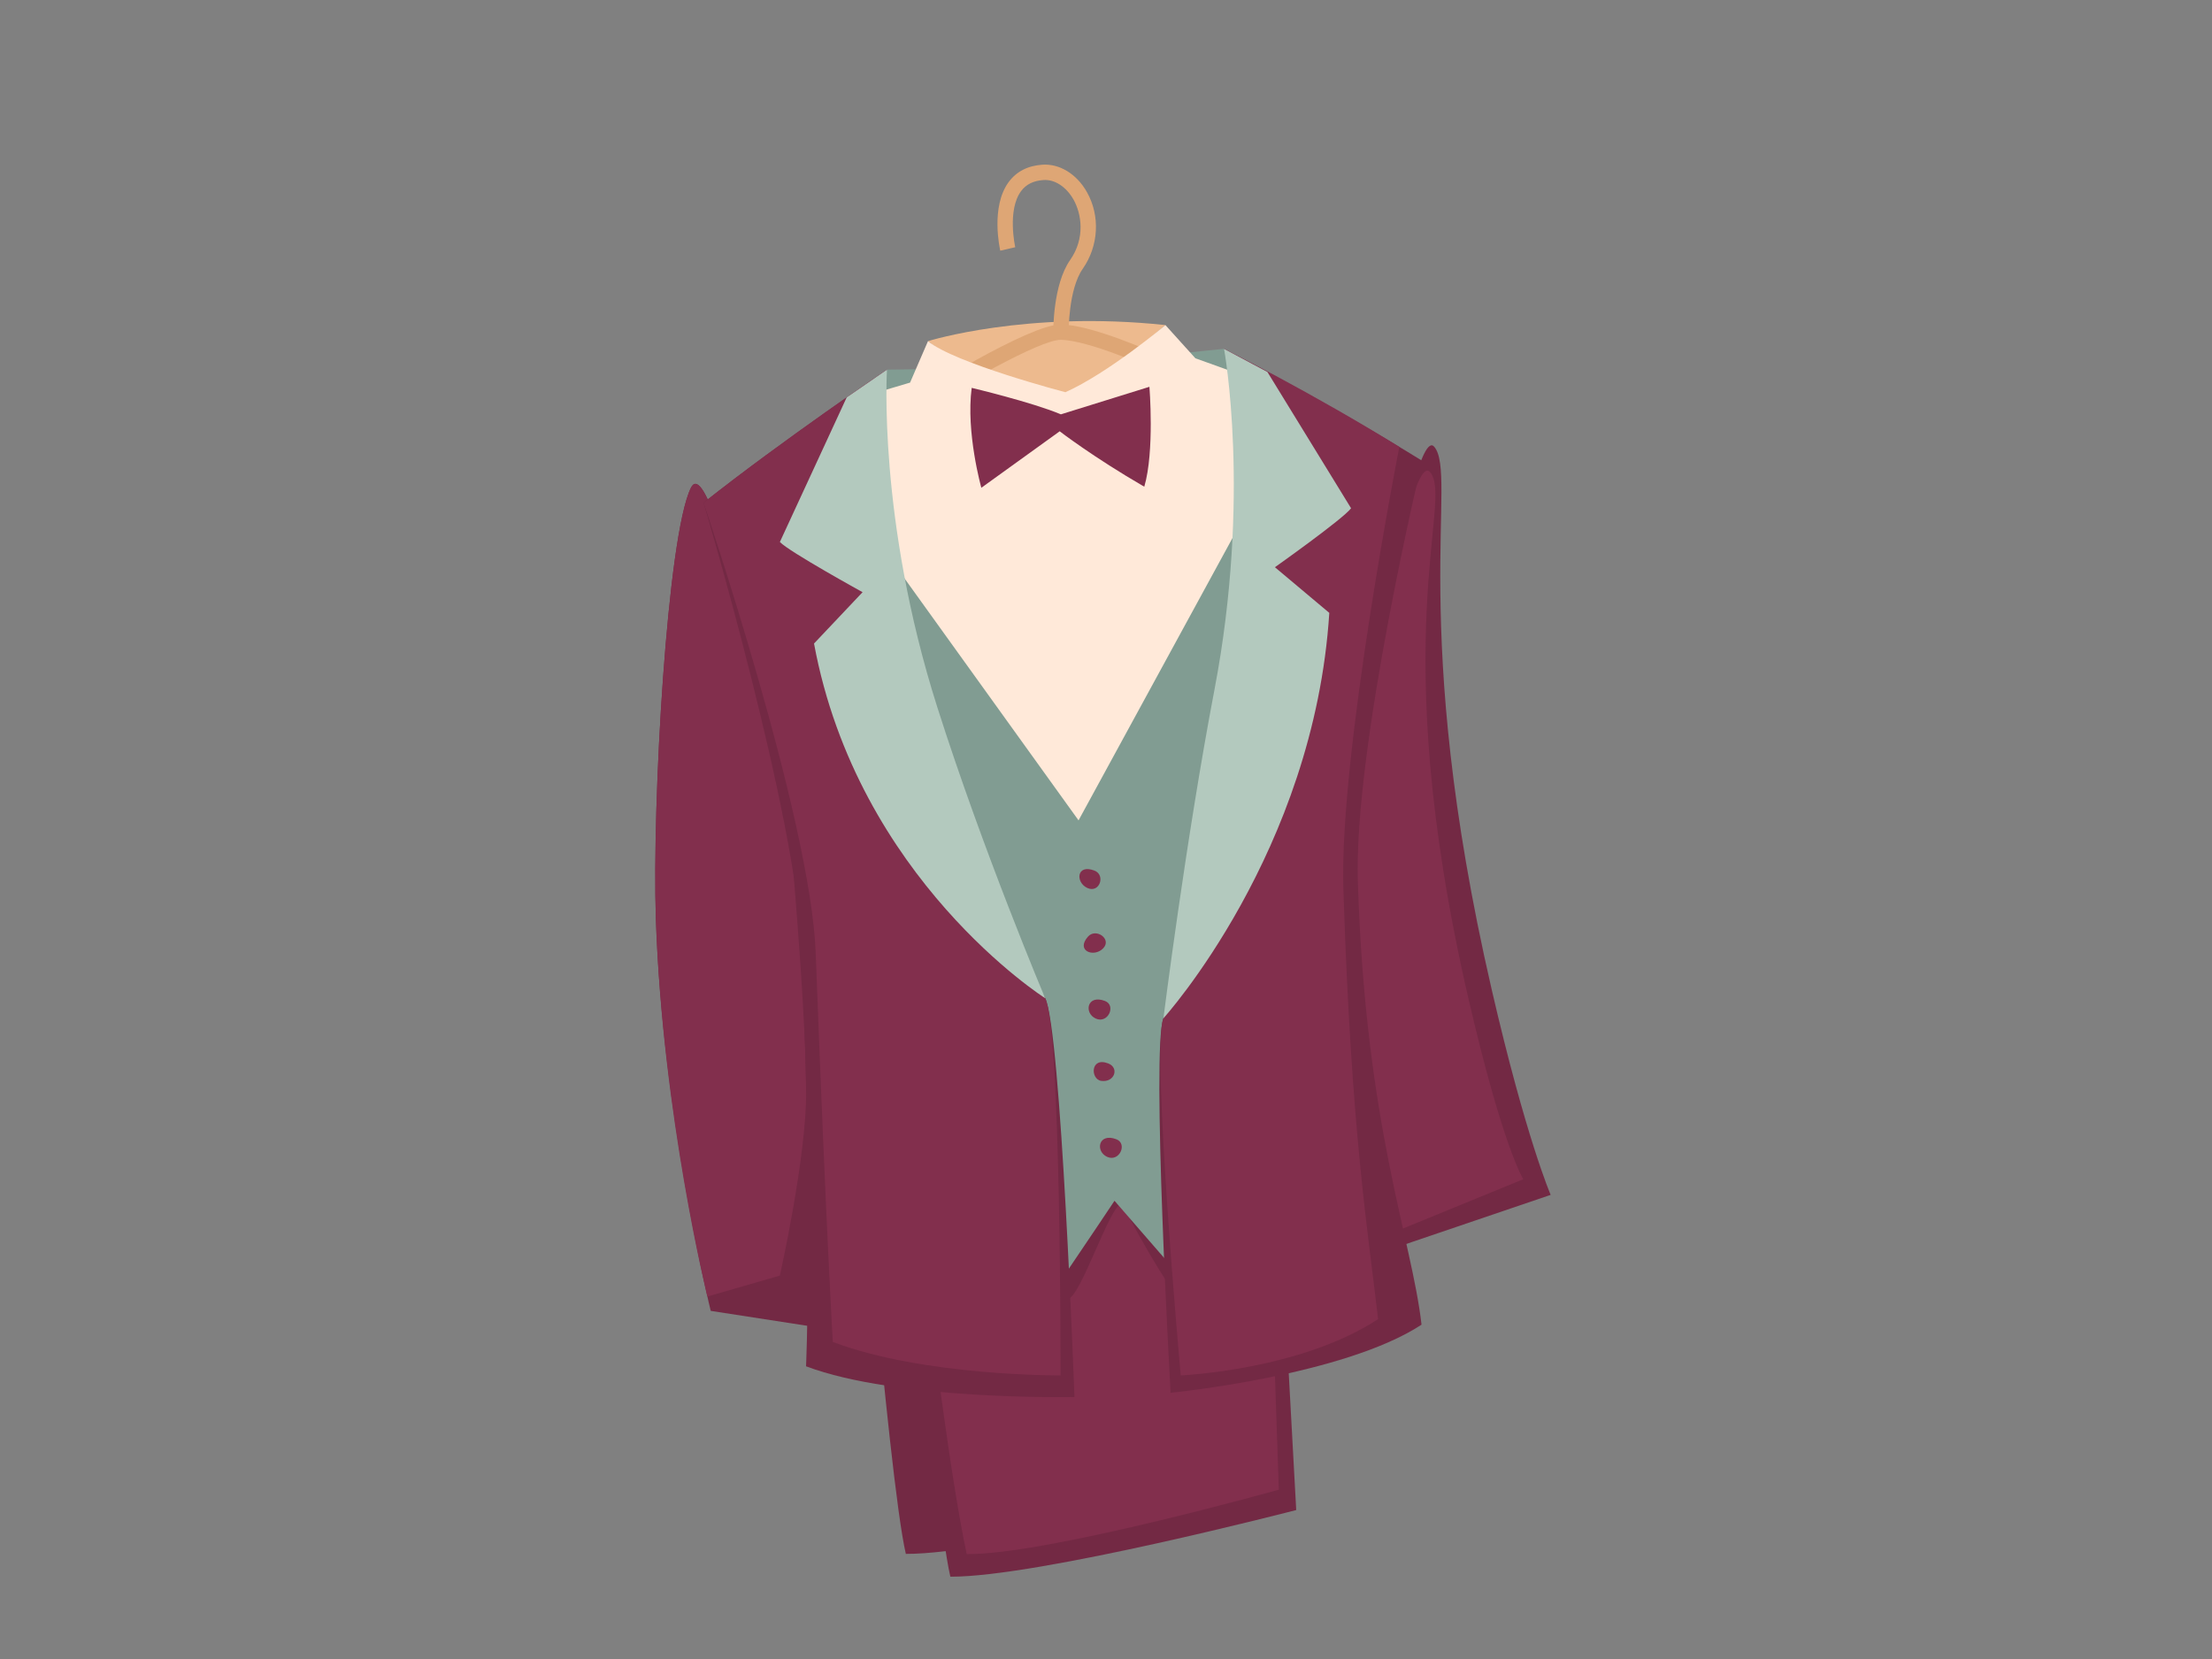<?xml version="1.0" encoding="utf-8"?>
<!-- Generator: Adobe Illustrator 17.0.0, SVG Export Plug-In . SVG Version: 6.00 Build 0)  -->
<!DOCTYPE svg PUBLIC "-//W3C//DTD SVG 1.1//EN" "http://www.w3.org/Graphics/SVG/1.1/DTD/svg11.dtd">
<svg version="1.1" id="Layer_1" xmlns="http://www.w3.org/2000/svg" xmlns:xlink="http://www.w3.org/1999/xlink" x="0px" y="0px"
	 width="800px" height="600px" viewBox="0 0 800 600" enable-background="new 0 0 800 600" xml:space="preserve">
<rect x="0" y="0" width="800" height="600" fill="#808080" stroke="none"/>
<path fill="#819C92" d="M320.79,133.674c0,0,52.83-0.001,121.9-7.521c0,0,20.195,18.639-6.226,46.395
	c0,0-124.869,0.392-124.869-2.348C311.595,167.46,320.79,133.674,320.79,133.674z"/>
<path fill="#EDBA8E" d="M335.621,123.377c0,0,35.574-11.17,85.868-5.806l-35.303,29.884
	C386.187,147.455,344.462,131.452,335.621,123.377z"/>
<path fill="#732944" d="M249.885,176.41c-8.572,17.24-14.081,113.794-12.687,155.783c2.355,71.071,19.848,141.903,19.848,141.903
	l45.95,7.106c0,0,0.212-48.95,0.092-72.907c-0.165-32.649-17.902-113.117-17.902-113.117S258.169,159.749,249.885,176.41z"/>
<path fill="#822F4D" d="M249.885,176.41c-8.572,17.24-14.081,113.794-12.687,155.783c2.355,71.071,18.633,136.722,18.633,136.722
	l26.219-7.58c0,0,9.639-42.819,9.519-66.777c-0.165-32.65-6.383-99.38-6.383-99.38S258.169,159.749,249.885,176.41z"/>
<path fill="#732944" d="M518.751,161.618c8.514,10.438-9.609,64.654,20.706,196.107c12.404,53.767,21.362,74.417,21.362,74.417
	l-71.237,24.211c0,0-2.238-44.098-4.989-67.91c-3.74-32.453,4.394-97.981,4.394-97.981S510.24,151.18,518.751,161.618z"/>
<path fill="#822F4D" d="M517.259,170.799c8.514,10.439-16.53,58.767,13.793,190.218c12.402,53.769,19.862,65.469,19.862,65.469
	l-44.83,18.368c0,0-18.74-32.599-21.491-56.411c-3.74-32.453,4.394-97.981,4.394-97.981S508.746,160.36,517.259,170.799z"/>
<path fill="#732944" d="M458.915,365.45l9.882,180.679c0,0-93.538,24.273-125.09,24.102
	c-6.483-27.921-19.223-188.199-19.223-188.199L458.915,365.45z"/>
<path fill="#732944" d="M442.815,357.198l9.885,180.684c0,0-93.543,24.267-125.092,24.102
	c-6.483-27.926-19.223-188.202-19.223-188.202L442.815,357.198z"/>
<path fill="#822F4D" d="M386.187,469.716c4.553-0.112,15.181-34.054,19.524-34.384c0,0,19.036,36.311,23.181,35.809
	c24.493-2.972,31.214-3.293,31.214-3.293l2.394,70.916c0,0-84.357,23.653-112.872,23.284c-6.056-27.96-13.628-90.907-13.628-90.907
	C353.766,476.828,367.966,470.155,386.187,469.716z"/>
<g>
	<path fill="#DEA675" d="M330.817,149.806l-2.972-4.698c4.508-2.85,44.238-27.764,55.799-27.764c0.042,0,0.081,0.001,0.123,0.001
		c11.34,0.179,33.669,10.293,34.613,10.723l-2.302,5.058c-0.223-0.1-22.217-10.062-32.401-10.223c-0.025,0-0.05,0-0.076,0
		C376.145,122.903,347.305,139.379,330.817,149.806L330.817,149.806z"/>
</g>
<path fill="#FFE9D9" d="M449.371,135.701l-17.047-6.127l-10.835-12.003c0,0-20.586,17.312-36.172,24.281
	c0,0-40.099-10.483-49.696-18.475l-6.483,14.995l-14.849,4.413c0,0,16.145,160.501,18.901,163.106
	c2.754,2.606,108.009,10.002,111.738,5.451c3.729-4.551,30.516-104.621,30.823-106.916
	C476.06,202.13,449.371,135.701,449.371,135.701z"/>
<path fill="#819C92" d="M440.243,477.077l-37.166-42.803c0,0-37.197,55.872-39.272,56.632
	c-2.078,0.763-48.182-297.715-48.182-297.715l74.449,103.505l66.679-122.284L440.243,477.077z"/>
<path fill="#732944" d="M320.79,133.674c0,0-37.543,25.366-66.338,48.136c0,0,33.75,113.305,35.588,162.186
	c3.796,100.859,1.478,150.145,1.478,150.145c32.892,12.452,97.074,11.109,97.074,11.109s-4.852-133.606-10.594-144.231
	c-51.71-95.687-54.822-99.343-70.709-187.08C304.93,160.893,320.79,133.674,320.79,133.674z"/>
<path fill="#822F4D" d="M320.79,133.674c0,0-37.543,25.366-66.338,48.136c0,0,38.708,113.877,40.552,162.758
	c3.793,100.856,6.192,140.762,6.192,140.762c32.895,12.455,82.368,12.108,82.368,12.108s0.176-125.796-5.567-136.422
	c-51.71-95.687-54.822-99.343-70.709-187.08C304.93,160.893,320.79,133.674,320.79,133.674z"/>
<path fill="#B3C9BE" d="M338.976,255.734c16.636,52.304,39.021,105.283,39.021,105.283s-67.799-42.991-83.594-128.279l17.558-18.568
	c0,0-26.555-14.614-29.909-18.151l24.161-52.292l14.578-10.053C320.79,133.674,317.34,187.745,338.976,255.734z"/>
<path fill="#732944" d="M442.69,126.153c0,0,40.331,21.063,71.665,40.509c0,0-24.829,103.451-23.267,152.34
	c2.816,88.619,19.477,128.871,23.03,160.085c-28.214,18.513-90.759,24.622-90.759,24.622s-7.03-124.235-2.592-135.422
	c39.926-100.751,34.87-114.721,40.155-203.628C461.708,151.444,442.69,126.153,442.69,126.153z"/>
<path fill="#822F4D" d="M442.69,126.153c0,0,32.06,16.019,63.394,35.465c0,0-21.79,111.02-20.231,159.911
	c2.821,88.618,9.005,124.334,12.558,155.548c-28.211,18.513-71.383,20.362-71.383,20.362s-10.701-117.964-6.262-129.151
	c39.926-100.751,34.87-114.721,40.155-203.628C461.708,151.444,442.69,126.153,442.69,126.153z"/>
<path fill="#B3C9BE" d="M439.232,249.41c-10.279,53.79-18.466,118.878-18.466,118.878s54.503-60.168,59.992-146.631l-19.669-16.512
	c0,0,24.641-17.442,27.546-21.329l-30.256-49.284l-15.689-8.379C442.69,126.153,452.586,179.489,439.232,249.41z"/>
<path fill="#822F4D" d="M415.705,139.894c0,0,1.899,23.351-1.863,36.131c-18.605-10.789-30.588-20.041-30.588-20.041l-28.337,20.426
	c0,0-5.631-19.943-3.491-36.135c0,0,21.779,5.177,32.261,9.576C383.686,149.852,407.817,142.374,415.705,139.894z"/>
<path fill="#822F4D" d="M395.806,314.856c4.134,1.584,1.899,8.286-2.511,6.31C388.885,319.189,389.287,312.349,395.806,314.856z"/>
<path fill="#822F4D" d="M393.491,338.732c2.874-3.248,8.796,0.913,5.436,4.296C395.577,346.414,388.943,343.87,393.491,338.732z"/>
<path fill="#822F4D" d="M399.644,362.019c4.12,1.584,1.089,8.339-3.321,6.367C391.91,366.411,393.119,359.512,399.644,362.019z"/>
<path fill="#822F4D" d="M400.792,384.597c4.126,1.586,2.302,6.994-2.517,6.313C394.342,390.354,394.273,382.092,400.792,384.597z"/>
<path fill="#822F4D" d="M403.753,412.032c4.123,1.584,1.095,8.343-3.318,6.365C396.021,416.423,397.231,409.529,403.753,412.032z"/>
<g>
	<path fill="#DEA675" d="M380.944,120.159c-0.008-0.698-0.142-17.216,6.081-26.115c5.539-7.921,4.126-16.719,1.232-21.847
		c-2.623-4.644-6.801-7.382-10.888-7.082c-3.614,0.243-6.257,1.55-8.072,3.996c-5.114,6.884-2.148,20.17-2.117,20.303l-5.419,1.249
		c-0.148-0.644-3.575-15.9,3.064-24.855c2.807-3.785,6.902-5.884,12.17-6.24c6.229-0.422,12.418,3.369,16.103,9.898
		c4.857,8.604,4.262,19.504-1.52,27.766c-5.192,7.427-5.078,22.706-5.075,22.859L380.944,120.159L380.944,120.159z"/>
</g>
</svg>

